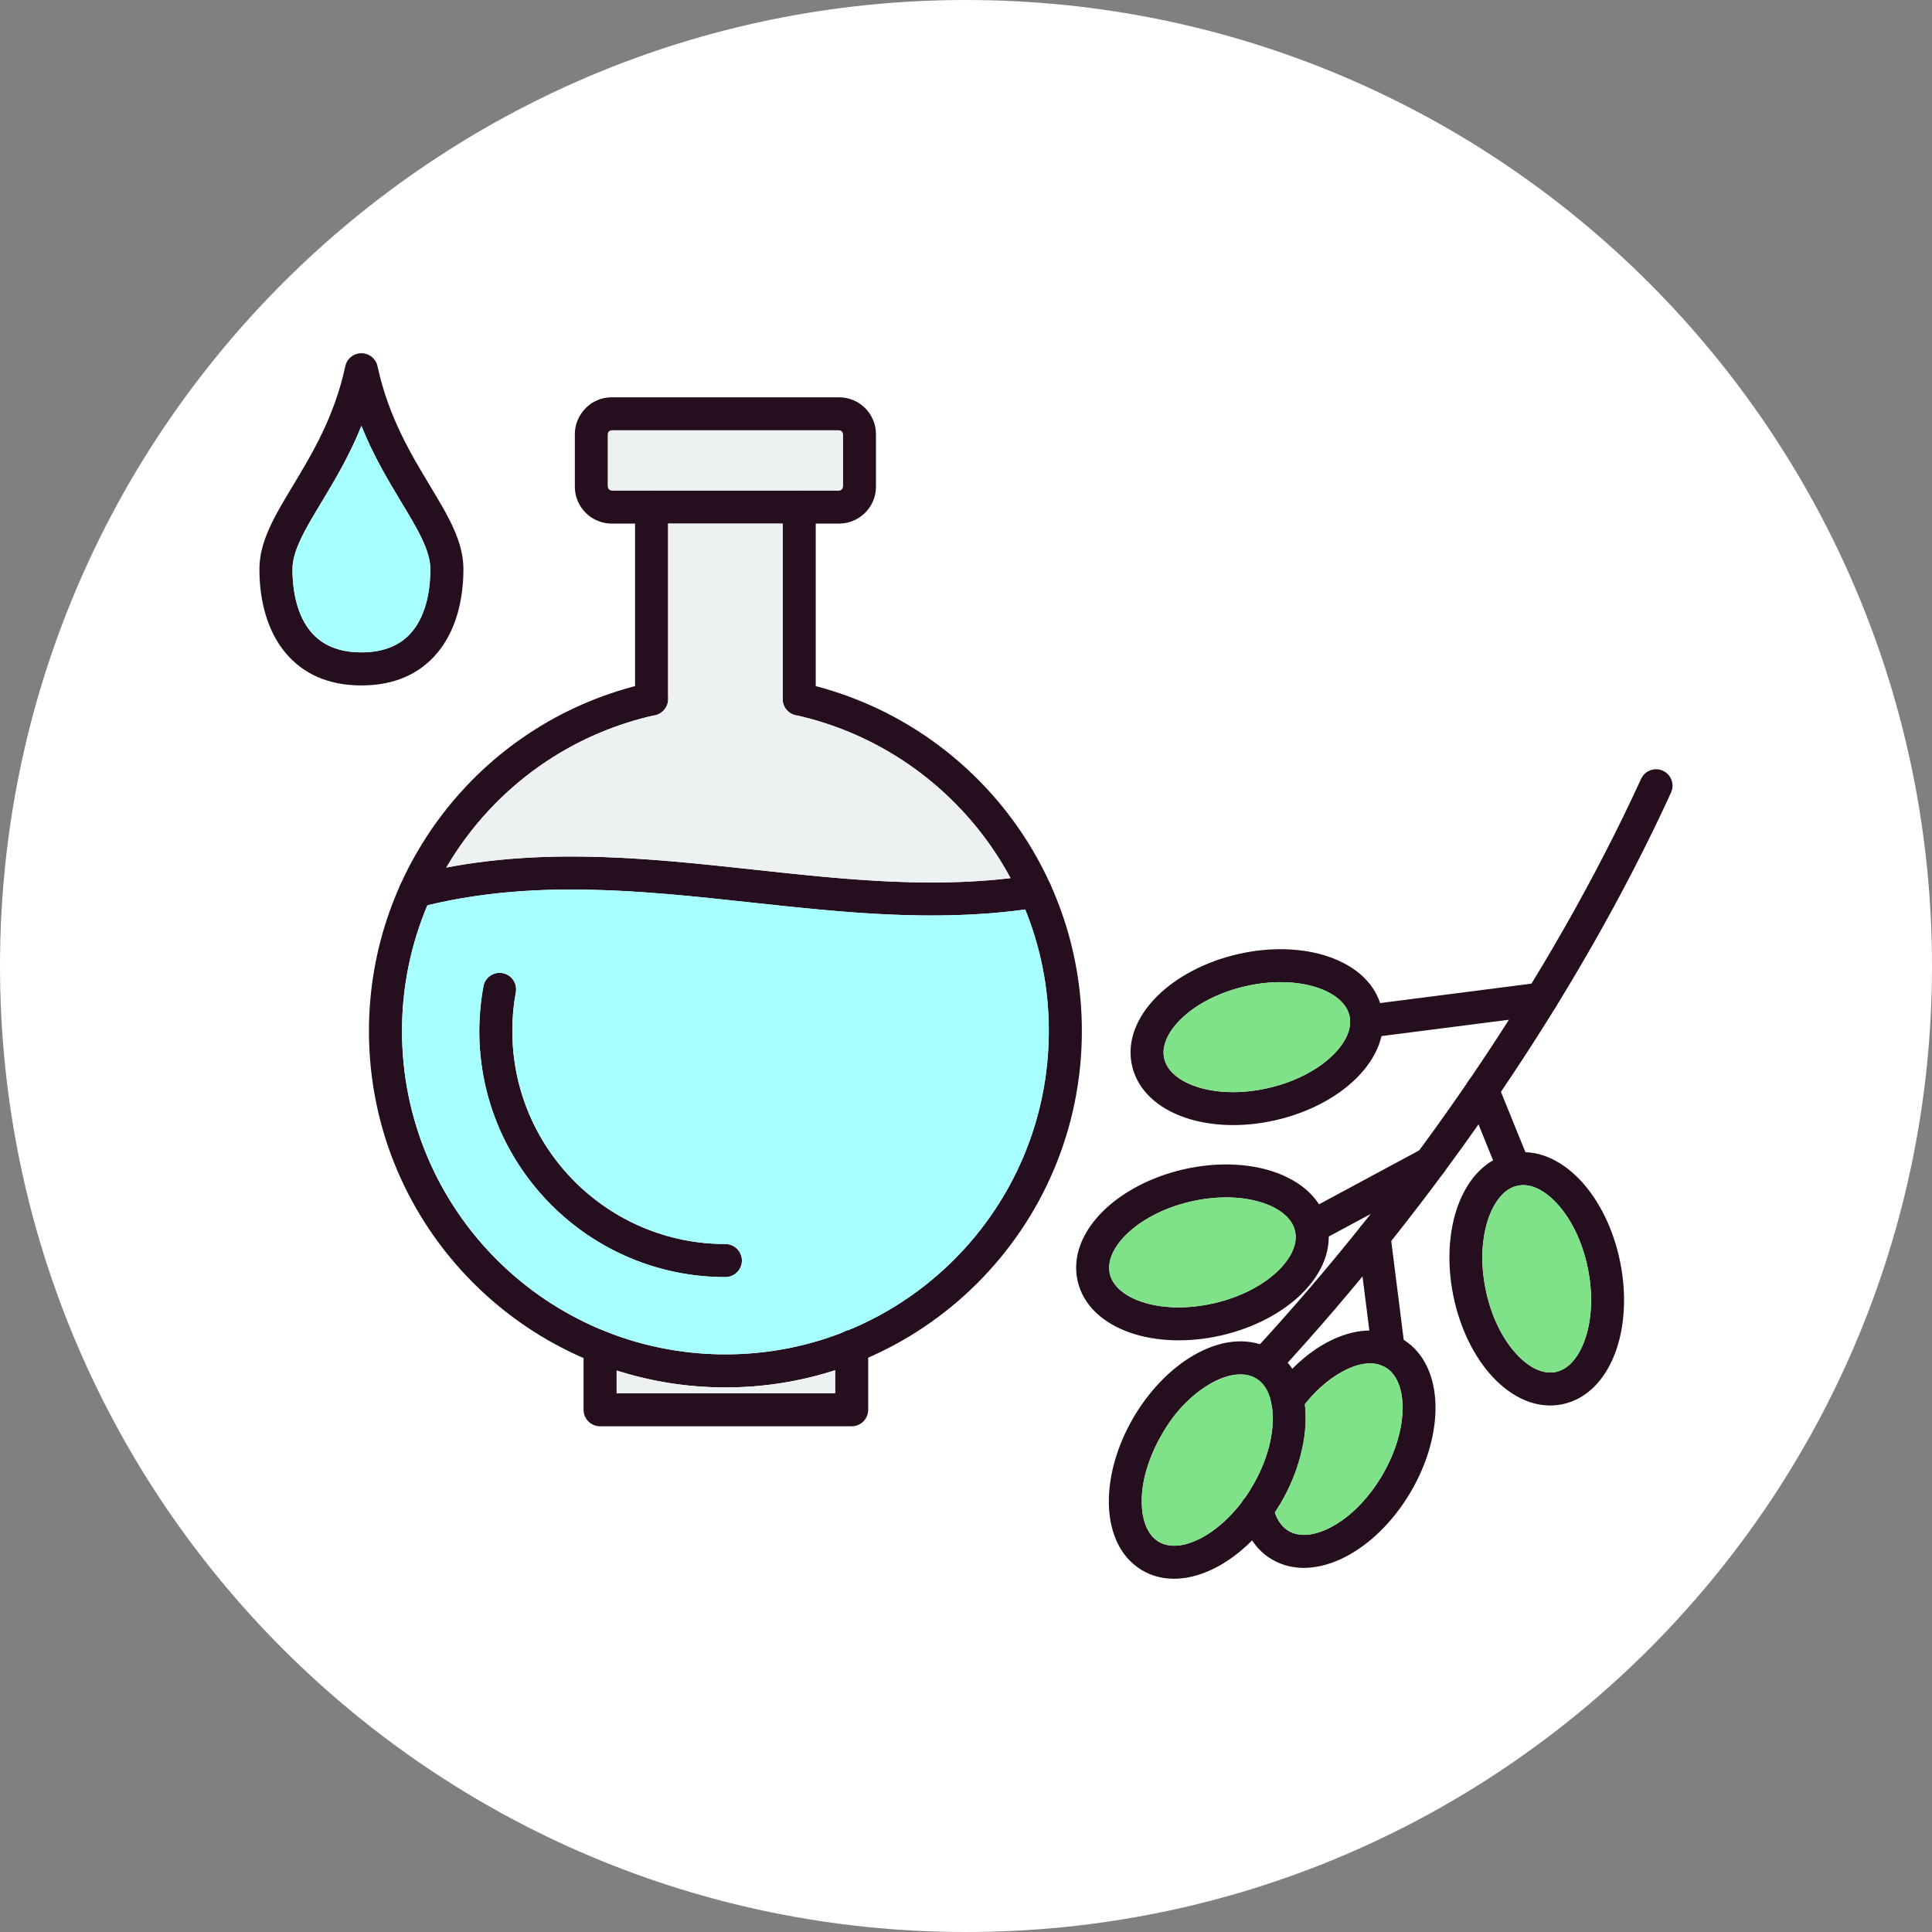 <?xml version="1.0" encoding="utf-8"?>
<svg viewBox="0 0 3000 3000" xmlns="http://www.w3.org/2000/svg">
  <rect x="0" y="0" width="3000" height="3000" fill="#808080" stroke="none"/>
  <path fill-rule="evenodd" fill-opacity="1" d="M 1500 0.012 C 2328.422 0.012 2999.988 671.578 2999.988 1500 C 2999.988 2328.422 2328.422 2999.996 1500 2999.996 C 671.578 2999.996 0.004 2328.422 0.004 1500 C 0.004 671.578 671.578 0.012 1500 0.012 " style="fill: rgb(255, 255, 255);" transform="matrix(1, 0, 0, 1, 0, 2.2737367544323206e-13)"/>
  <path fill-rule="nonzero" fill="rgb(14.502%, 5.489%, 11.768%)" fill-opacity="1" d="M 1246.73 1060.59 C 1232.941 1057.551 1219.289 1066.262 1216.25 1080.051 C 1213.211 1093.828 1221.922 1107.48 1235.699 1110.52 C 1349.16 1135.691 1448.219 1199.32 1518.539 1287.051 C 1587.391 1372.941 1628.57 1482.059 1628.57 1600.871 C 1628.57 1739.551 1572.371 1865.09 1481.488 1955.961 C 1390.621 2046.836 1265.078 2103.047 1126.41 2103.047 C 987.73 2103.047 862.188 2046.836 771.312 1955.961 C 680.445 1865.09 624.234 1739.551 624.234 1600.871 C 624.234 1483.449 665.059 1373.371 734.793 1286.391 C 804.258 1199.75 902.348 1135.93 1017.27 1110.48 C 1031.051 1107.441 1039.77 1093.789 1036.719 1080.012 C 1033.68 1066.219 1020.031 1057.512 1006.25 1060.551 C 879.473 1088.629 771.367 1158.91 694.887 1254.309 C 617.949 1350.27 572.898 1471.59 572.898 1600.871 C 572.898 1753.719 634.855 1892.102 735.016 1992.262 C 835.18 2092.426 973.559 2154.383 1126.41 2154.383 C 1279.25 2154.383 1417.629 2092.426 1517.789 1992.262 C 1617.949 1892.102 1679.91 1753.719 1679.91 1600.871 C 1679.91 1470.059 1634.441 1349.781 1558.449 1254.961 C 1481.059 1158.41 1371.891 1088.352 1246.73 1060.59 " transform="matrix(1, 0, 0, 1, 0, 2.2737367544323206e-13)"/>
  <path fill-rule="nonzero" fill="rgb(14.502%, 5.489%, 11.768%)" fill-opacity="1" d="M 957.496 2091.691 C 957.496 2077.52 946.004 2066.023 931.828 2066.023 C 917.656 2066.023 906.16 2077.52 906.16 2091.691 L 906.16 2189.043 C 906.16 2203.215 917.656 2214.711 931.828 2214.711 L 1322.461 2214.711 C 1336.629 2214.711 1348.129 2203.215 1348.129 2189.043 L 1348.129 2090.574 C 1348.129 2076.402 1336.629 2064.906 1322.461 2064.906 C 1308.289 2064.906 1296.789 2076.402 1296.789 2090.574 L 1296.789 2163.375 L 957.496 2163.375 L 957.496 2091.691 " transform="matrix(1, 0, 0, 1, 0, 2.2737367544323206e-13)"/>
  <path fill-rule="nonzero" fill="rgb(14.502%, 5.489%, 11.768%)" fill-opacity="1" d="M 949.895 616.922 L 1302.91 616.922 C 1318.691 616.922 1333.02 623.352 1343.391 633.719 C 1353.75 644.09 1360.191 658.422 1360.191 674.199 L 1360.191 755.762 C 1360.191 771.539 1353.75 785.859 1343.391 796.23 C 1342.762 796.852 1342.121 797.441 1341.449 797.988 C 1331.262 807.309 1317.711 813.031 1302.91 813.031 L 949.895 813.031 C 934.113 813.031 919.777 806.59 909.422 796.23 C 899.051 785.859 892.613 771.539 892.613 755.762 L 892.613 674.199 C 892.613 658.48 899.059 644.191 909.414 633.82 L 927.562 651.871 L 909.406 633.73 L 909.855 633.289 C 920.188 623.172 934.336 616.922 949.895 616.922 Z M 1302.91 668.25 L 949.895 668.25 C 948.34 668.25 946.906 668.879 945.828 669.898 L 945.723 670.02 L 945.715 670.02 L 945.664 669.969 C 944.602 671.051 943.949 672.551 943.949 674.199 L 943.949 755.762 C 943.949 757.359 944.633 758.852 945.719 759.93 C 946.801 761.02 948.285 761.699 949.895 761.699 L 1302.91 761.699 C 1304.281 761.699 1305.539 761.238 1306.551 760.48 L 1307.09 759.93 C 1308.172 758.852 1308.852 757.359 1308.852 755.762 L 1308.852 674.199 C 1308.852 672.59 1308.172 671.109 1307.09 670.02 C 1306 668.93 1304.512 668.25 1302.91 668.25 Z M 909.855 633.289 C 919.906 623.699 935.832 623.84 945.711 633.711 L 909.855 633.289 " transform="matrix(1, 0, 0, 1, 0, 2.2737367544323206e-13)"/>
  <path fill-rule="nonzero" fill="rgb(14.502%, 5.489%, 11.768%)" fill-opacity="1" d="M 1215.352 1085.512 C 1215.352 1099.691 1226.84 1111.18 1241.02 1111.18 C 1255.191 1111.18 1266.68 1099.691 1266.68 1085.512 L 1266.68 787.371 C 1266.68 773.191 1255.191 761.699 1241.02 761.699 C 1226.84 761.699 1215.352 773.191 1215.352 787.371 Z M 1037.449 787.371 C 1037.449 773.191 1025.961 761.699 1011.781 761.699 C 997.609 761.699 986.117 773.191 986.117 787.371 L 986.117 1085.512 C 986.117 1099.691 997.609 1111.18 1011.781 1111.18 C 1025.961 1111.18 1037.449 1099.691 1037.449 1085.512 L 1037.449 787.371 " transform="matrix(1, 0, 0, 1, 0, 2.2737367544323206e-13)"/>
  <path fill-rule="nonzero" fill="rgb(14.502%, 5.489%, 11.768%)" fill-opacity="1" d="M 1126.41 1983.059 C 1140.578 1983.059 1152.07 1971.559 1152.07 1957.391 C 1152.07 1943.219 1140.578 1931.719 1126.41 1931.719 C 1035.039 1931.719 952.324 1894.691 892.457 1834.82 C 832.594 1774.961 795.559 1692.238 795.559 1600.871 C 795.559 1590.09 795.984 1580.012 796.84 1570.691 C 797.738 1560.82 799.125 1550.828 800.977 1540.789 C 803.523 1526.898 794.32 1513.559 780.422 1511.012 C 766.527 1508.461 753.188 1517.672 750.645 1531.559 C 748.562 1542.852 746.977 1554.379 745.906 1566.078 C 744.785 1578.328 744.223 1589.949 744.223 1600.871 C 744.223 1706.41 786.996 1801.961 856.16 1871.121 C 925.32 1940.281 1020.871 1983.059 1126.41 1983.059 " transform="matrix(1, 0, 0, 1, 0, 2.2737367544323206e-13)"/>
  <path fill-rule="nonzero" fill="rgb(14.502%, 5.489%, 11.768%)" fill-opacity="1" d="M 1007.879 1823.539 C 1022.059 1823.539 1033.551 1812.051 1033.551 1797.871 C 1033.551 1783.699 1022.059 1772.211 1007.879 1772.211 C 981.574 1772.211 957.816 1761.602 940.688 1744.469 L 922.535 1762.52 L 940.691 1744.371 L 940.504 1744.191 C 923.414 1727.012 912.852 1703.32 912.852 1677.172 C 912.852 1671.09 913.355 1665.289 914.352 1659.879 C 916.898 1645.98 907.691 1632.641 893.797 1630.102 C 879.902 1627.551 866.562 1636.762 864.016 1650.648 C 862.355 1659.68 861.516 1668.559 861.516 1677.172 C 861.516 1717.34 877.715 1753.738 903.906 1780.18 L 904.383 1780.672 L 904.387 1780.66 L 904.387 1780.672 L 904.438 1780.621 C 930.98 1807.141 967.559 1823.539 1007.879 1823.539 " transform="matrix(1, 0, 0, 1, 0, 2.2737367544323206e-13)"/>
  <path fill-rule="nonzero" fill="rgb(14.502%, 5.489%, 11.768%)" fill-opacity="1" d="M 1611.789 1409.301 C 1625.738 1407.09 1635.262 1393.969 1633.051 1380.02 C 1630.84 1366.07 1617.719 1356.551 1603.77 1358.762 C 1460.059 1381.719 1315.781 1366.078 1171.039 1350.391 C 996.035 1331.41 820.328 1312.359 638.754 1359.27 C 625.082 1362.809 616.867 1376.77 620.406 1390.449 C 623.949 1404.121 637.914 1412.328 651.59 1408.789 C 823.938 1364.262 995.113 1382.828 1165.621 1401.32 C 1313.629 1417.371 1461.18 1433.371 1611.789 1409.301 " transform="matrix(1, 0, 0, 1, 0, 2.2737367544323206e-13)"/>
  <path fill-rule="nonzero" fill="rgb(14.502%, 5.489%, 11.768%)" fill-opacity="1" d="M 586.555 570.18 C 603.391 647.551 638.359 705.621 667.418 753.879 C 696.074 801.469 719.59 840.5 719.59 883.828 C 719.59 931.75 707.852 980.211 677.945 1015.109 C 652.305 1045.02 614.516 1064.34 561.199 1064.34 C 507.891 1064.34 470.105 1045.02 444.469 1015.109 C 414.559 980.211 402.82 931.75 402.82 883.828 C 402.82 840.5 426.328 801.469 454.992 753.879 C 484.219 705.352 519.418 646.891 536.133 568.859 L 561.199 574.172 L 536.102 568.801 C 539.07 554.941 552.719 546.109 566.578 549.078 C 577.258 551.359 584.941 560 586.555 570.18 Z M 623.5 780.34 C 603.094 746.449 579.961 708.039 561.199 661.309 C 542.445 708.039 519.312 746.461 498.91 780.34 C 474.324 821.16 454.156 854.648 454.156 883.828 C 454.156 920.859 462.395 957.34 483.371 981.82 C 499.605 1000.762 524.652 1013 561.199 1013 C 597.758 1013 622.797 1000.762 639.039 981.82 C 660.016 957.34 668.254 920.859 668.254 883.828 C 668.254 854.648 648.082 821.172 623.5 780.34 " transform="matrix(1, 0, 0, 1, 0, 2.2737367544323206e-13)"/>
  <path fill-rule="nonzero" fill="rgb(14.502%, 5.489%, 11.768%)" fill-opacity="1" d="M 1979.648 1739.68 C 1929 1751.078 1879.828 1748.762 1841.141 1735.738 C 1797.852 1721.172 1766.672 1693.16 1757.898 1655.172 C 1749.141 1617.238 1764.871 1578.43 1797.379 1546.352 C 1826.75 1517.371 1870.59 1493.5 1921.922 1481.641 C 1973.172 1469.801 2023 1472.031 2062.121 1485.199 C 2105.41 1499.762 2136.59 1527.781 2145.371 1565.762 C 2154.121 1603.691 2138.391 1642.5 2105.891 1674.578 C 2076.52 1703.559 2032.711 1727.422 1981.398 1739.281 L 1981.422 1739.34 C 1980.82 1739.469 1980.238 1739.59 1979.648 1739.68 Z M 1857.379 1687.211 C 1887.609 1697.391 1926.898 1699.012 1968.25 1689.738 C 1969.301 1689.422 1970.371 1689.172 1971.461 1689 C 2012.648 1679.23 2047.262 1660.52 2069.988 1638.078 C 2089.871 1618.469 2099.922 1596.609 2095.441 1577.191 C 2090.961 1557.828 2072.352 1542.621 2045.879 1533.719 C 2015.25 1523.41 1975.32 1521.879 1933.352 1531.57 C 1891.48 1541.25 1856.281 1560.141 1833.27 1582.852 C 1813.398 1602.461 1803.34 1624.32 1807.828 1643.75 C 1812.301 1663.109 1830.91 1678.309 1857.379 1687.211 " transform="matrix(1, 0, 0, 1, 0, 2.2737367544323206e-13)"/>
  <path fill-rule="nonzero" fill="rgb(14.502%, 5.489%, 11.768%)" fill-opacity="1" d="M 1883.75 2023.969 C 1884.801 2023.656 1885.871 2023.414 1886.969 2023.23 C 1928.16 2013.453 1962.77 1994.738 1985.488 1972.328 C 2005.379 1952.711 2015.43 1930.852 2010.941 1911.43 C 2006.469 1892.059 1987.859 1876.859 1961.391 1867.961 C 1931.16 1857.781 1891.871 1856.16 1850.52 1865.43 C 1849.469 1865.75 1848.398 1865.988 1847.301 1866.172 C 1806.109 1875.949 1771.512 1894.66 1748.781 1917.09 C 1728.898 1936.699 1718.852 1958.559 1723.34 1977.98 C 1727.809 1997.34 1746.422 2012.547 1772.879 2021.453 C 1803.109 2031.625 1842.391 2033.242 1883.75 2023.969 Z M 1895.141 2073.91 C 1844.5 2085.312 1795.328 2082.996 1756.641 2069.98 C 1713.359 2055.406 1682.18 2027.395 1673.41 1989.41 C 1664.648 1951.48 1680.379 1912.672 1712.879 1880.59 C 1742.25 1851.609 1786.07 1827.75 1837.371 1815.891 L 1837.359 1815.828 C 1837.949 1815.699 1838.531 1815.578 1839.129 1815.488 C 1889.77 1804.09 1938.941 1806.41 1977.629 1819.43 C 2020.93 1834 2052.102 1862.012 2060.871 1900 C 2069.629 1937.93 2053.91 1976.738 2021.391 2008.828 C 1992.02 2037.793 1948.199 2061.656 1896.898 2073.516 L 1896.91 2073.574 C 1896.32 2073.711 1895.738 2073.82 1895.141 2073.91 " transform="matrix(1, 0, 0, 1, 0, 2.2737367544323206e-13)"/>
  <path fill-rule="nonzero" fill="rgb(14.502%, 5.489%, 11.768%)" fill-opacity="1" d="M 1989.199 2333.156 C 1988.711 2334.133 1988.16 2335.059 1987.559 2335.938 C 1960.82 2380.543 1925.148 2414.582 1888.988 2433.602 C 1848.59 2454.859 1806.828 2458.086 1773.32 2438.234 L 1786.359 2416.176 L 1782.922 2421.984 L 1773.32 2438.23 L 1773.301 2438.219 L 1773.281 2438.262 C 1772.75 2437.945 1772.238 2437.621 1771.75 2437.277 C 1739.262 2417.176 1722.551 2379.477 1721.801 2334.523 C 1721.102 2293.625 1733.801 2246.004 1760.051 2201.156 C 1760.551 2200.172 1761.121 2199.234 1761.719 2198.344 C 1788.461 2153.734 1824.121 2119.711 1860.27 2100.688 C 1900.672 2079.43 1942.43 2076.203 1975.941 2096.055 C 2009.461 2115.898 2026.699 2154.094 2027.469 2199.773 C 2028.16 2240.672 2015.461 2288.312 1989.199 2333.156 Z M 1865.129 2388.277 C 1893.422 2373.398 1921.762 2346.023 1943.578 2309.633 L 1944.262 2308.391 L 1944.301 2308.414 C 1966.238 2271.355 1976.879 2232.852 1976.34 2200.574 C 1975.871 2172.66 1967 2150.32 1949.871 2140.172 C 1932.738 2130.027 1908.859 2132.996 1884.129 2146.008 C 1855.859 2160.883 1827.539 2188.246 1805.73 2224.609 C 1805.281 2225.469 1804.789 2226.312 1804.238 2227.125 C 1782.789 2263.805 1772.391 2301.801 1772.93 2333.723 C 1773.391 2361.07 1781.91 2383.07 1798.371 2393.488 C 1799.09 2393.867 1799.77 2394.27 1800.461 2394.719 C 1817.5 2404.133 1840.91 2401.02 1865.129 2388.277 Z M 1800.461 2394.719 C 1801.891 2395.66 1803.25 2396.762 1804.5 2398.02 L 1800.461 2394.719 " transform="matrix(1, 0, 0, 1, 0, 2.2737367544323206e-13)"/>
  <path fill-rule="nonzero" fill="rgb(14.502%, 5.489%, 11.768%)" fill-opacity="1" d="M 1978.41 2158.723 C 1970.109 2170.125 1972.621 2186.113 1984.031 2194.418 C 1995.43 2202.727 2011.422 2200.211 2019.73 2188.805 C 2038.98 2162.355 2061.699 2142.082 2084.441 2129.824 C 2104.84 2118.828 2124.59 2114.598 2140.602 2118.758 C 2142.328 2119.211 2144.211 2119.855 2146.23 2120.695 C 2147.609 2121.266 2148.98 2121.934 2150.328 2122.676 C 2151.031 2123.137 2151.73 2123.551 2152.461 2123.934 C 2168.922 2134.348 2177.441 2156.352 2177.91 2183.695 C 2178.449 2215.973 2167.828 2254.465 2145.879 2291.527 L 2145.852 2291.508 C 2145.602 2291.91 2145.379 2292.316 2145.172 2292.727 C 2123.352 2329.137 2095 2356.531 2066.711 2371.418 C 2041.98 2384.43 2018.102 2387.398 2000.969 2377.254 C 1995.121 2373.793 1990.27 2368.961 1986.449 2363.07 C 1982.02 2356.258 1978.809 2347.918 1976.828 2338.438 C 1973.961 2324.598 1960.391 2315.711 1946.551 2318.586 C 1932.711 2321.461 1923.82 2335.027 1926.699 2348.867 C 1929.949 2364.461 1935.57 2378.688 1943.531 2390.941 C 1951.66 2403.461 1962.121 2413.805 1974.898 2421.371 C 2008.41 2441.227 2050.16 2437.996 2090.559 2416.738 C 2126.719 2397.719 2162.391 2363.676 2189.141 2319.062 C 2189.73 2318.176 2190.289 2317.246 2190.789 2316.27 C 2217.039 2271.43 2229.738 2223.797 2229.039 2182.898 C 2228.281 2137.949 2211.57 2100.258 2179.109 2080.156 C 2178.609 2079.812 2178.09 2079.48 2177.559 2079.164 L 2177.539 2079.207 L 2177.512 2079.191 L 2166.879 2097.18 L 2164.469 2101.246 L 2177.512 2079.188 C 2173.781 2076.977 2169.891 2075.027 2165.891 2073.371 C 2162.039 2071.77 2157.871 2070.383 2153.441 2069.23 C 2124.43 2061.688 2091.738 2067.688 2060.18 2084.703 C 2031.059 2100.398 2002.328 2125.855 1978.41 2158.723 " transform="matrix(1, 0, 0, 1, 0, 2.2737367544323206e-13)"/>
  <path fill-rule="nonzero" fill="rgb(14.502%, 5.489%, 11.768%)" fill-opacity="1" d="M 2515.781 1959.59 C 2526.23 2011.242 2522.68 2060.996 2508.48 2099.664 C 2492.75 2142.48 2463.879 2172.844 2425.609 2180.59 C 2387.441 2188.316 2349.059 2171.547 2317.91 2138.195 C 2289.789 2108.098 2267.148 2063.613 2256.691 2011.91 C 2246.23 1960.262 2249.789 1910.512 2263.988 1871.84 C 2279.711 1829.02 2308.59 1798.66 2346.859 1790.91 C 2385.031 1783.191 2423.41 1799.961 2454.559 1833.301 C 2482.68 1863.398 2505.309 1907.891 2515.781 1959.59 Z M 2460.34 2082.02 C 2471.52 2051.598 2474.16 2011.723 2465.641 1969.621 C 2457.141 1927.57 2439.18 1891.879 2417.059 1868.199 C 2397.969 1847.77 2376.391 1837.102 2356.879 1841.051 C 2337.461 1844.98 2321.77 1863.199 2312.121 1889.48 C 2300.949 1919.898 2298.301 1959.781 2306.82 2001.883 C 2315.328 2043.934 2333.281 2079.617 2355.41 2103.305 C 2374.488 2123.734 2396.07 2134.402 2415.59 2130.457 C 2435.012 2126.523 2450.691 2108.301 2460.34 2082.02 " transform="matrix(1, 0, 0, 1, 0, 2.2737367544323206e-13)"/>
  <path fill-rule="nonzero" fill="rgb(14.502%, 5.489%, 11.768%)" fill-opacity="1" d="M 1944.148 2100.766 C 1934.578 2111.121 1935.199 2127.289 1945.559 2136.863 C 1955.91 2146.438 1972.078 2145.812 1981.648 2135.461 C 2104.359 2002.719 2223.539 1853.422 2330.629 1695.41 C 2431.77 1546.16 2522.219 1389.059 2594.781 1230.699 C 2600.641 1217.852 2594.988 1202.68 2582.141 1196.809 C 2569.301 1190.941 2554.121 1196.602 2548.25 1209.449 C 2476.871 1365.262 2387.859 1519.84 2288.309 1666.73 C 2182.621 1822.699 2065.078 1969.949 1944.148 2100.766 " transform="matrix(1, 0, 0, 1, 0, 2.2737367544323206e-13)"/>
  <path fill-rule="nonzero" fill="rgb(14.502%, 5.489%, 11.768%)" fill-opacity="1" d="M 2158.961 1916.352 C 2157.191 1902.34 2144.391 1892.422 2130.391 1894.191 C 2116.379 1895.961 2106.461 1908.762 2108.23 1922.762 L 2130.641 2100.215 C 2132.41 2114.223 2145.211 2124.141 2159.219 2122.371 C 2173.219 2120.605 2183.141 2107.805 2181.371 2093.801 L 2158.961 1916.352 " transform="matrix(1, 0, 0, 1, 0, 2.2737367544323206e-13)"/>
  <path fill-rule="nonzero" fill="rgb(14.502%, 5.489%, 11.768%)" fill-opacity="1" d="M 2118.91 1560.641 C 2104.898 1562.41 2094.98 1575.211 2096.75 1589.211 C 2098.52 1603.219 2111.32 1613.141 2125.32 1611.371 L 2396.66 1576.57 C 2410.672 1574.809 2420.578 1562.012 2418.82 1548 C 2417.051 1533.988 2404.25 1524.078 2390.238 1525.84 L 2118.91 1560.641 " transform="matrix(1, 0, 0, 1, 0, 2.2737367544323206e-13)"/>
  <path fill-rule="nonzero" fill="rgb(14.502%, 5.489%, 11.768%)" fill-opacity="1" d="M 2328.102 1825.609 C 2333.41 1838.738 2348.371 1845.07 2361.488 1839.75 C 2374.609 1834.441 2380.941 1819.488 2375.629 1806.359 L 2325.52 1682.781 C 2320.199 1669.66 2305.25 1663.32 2292.129 1668.641 C 2279.012 1673.961 2272.68 1688.91 2277.988 1702.031 L 2328.102 1825.609 " transform="matrix(1, 0, 0, 1, 0, 2.2737367544323206e-13)"/>
  <path fill-rule="nonzero" fill="rgb(14.502%, 5.489%, 11.768%)" fill-opacity="1" d="M 2023.781 1883.141 C 2011.32 1889.84 2006.648 1905.379 2013.352 1917.84 C 2020.051 1930.289 2035.59 1934.969 2048.039 1928.27 L 2232.949 1828.781 C 2245.398 1822.078 2250.07 1806.539 2243.379 1794.09 C 2236.68 1781.629 2221.141 1776.961 2208.68 1783.66 L 2023.781 1883.141 " transform="matrix(1, 0, 0, 1, 0, 2.2737367544323206e-13)"/>
  <path fill-rule="evenodd" fill="rgb(65.43%, 100%, 100%)" fill-opacity="1" d="M 639.035 981.82 C 660.016 957.34 668.254 920.859 668.254 883.828 C 668.254 854.66 648.082 821.172 623.5 780.34 C 603.09 746.449 579.961 708.039 561.199 661.309 C 542.445 708.039 519.312 746.461 498.906 780.34 C 474.324 821.16 454.156 854.648 454.156 883.828 C 454.156 920.859 462.391 957.34 483.371 981.82 C 499.605 1000.77 524.652 1013 561.199 1013 C 597.758 1013 622.797 1000.77 639.035 981.82 " transform="matrix(1, 0, 0, 1, 0, 2.2737367544323206e-13)"/>
  <path fill-rule="evenodd" fill="rgb(93.359%, 94.531%, 94.922%)" fill-opacity="1" d="M 945.715 670.02 Z M 949.895 761.699 L 1302.91 761.699 L 1308.852 755.762 L 1308.852 674.199 L 1302.91 668.25 L 949.895 668.25 L 945.66 669.969 C 944.605 671.051 943.949 672.551 943.949 674.199 L 943.949 755.762 L 949.895 761.699 " transform="matrix(1, 0, 0, 1, 0, 2.2737367544323206e-13)"/>
  <path fill-rule="evenodd" fill="rgb(93.359%, 94.531%, 94.922%)" fill-opacity="1" d="M 1037.449 813.031 L 1037.449 1085.512 C 1037.449 1098.539 1027.73 1109.309 1015.148 1110.961 C 901.145 1136.719 803.828 1200.281 734.789 1286.391 C 719.418 1305.559 705.453 1325.859 693.016 1347.109 C 855.434 1316.16 1013.52 1333.309 1171.039 1350.391 C 1304.16 1364.82 1436.879 1379.211 1569.141 1363.559 C 1554.59 1336.469 1537.629 1310.859 1518.539 1287.051 C 1448.621 1199.82 1350.281 1136.41 1237.621 1110.961 C 1225.059 1109.301 1215.352 1098.531 1215.352 1085.512 L 1215.352 813.031 L 1037.449 813.031 " transform="matrix(1, 0, 0, 1, 0, 2.2737367544323206e-13)"/>
  <path fill-rule="evenodd" fill="rgb(65.43%, 100%, 100%)" fill-opacity="1" d="M 1165.621 1401.32 C 999.09 1383.262 831.918 1365.129 663.641 1405.781 C 638.16 1466.211 624.234 1532.289 624.234 1600.871 C 624.234 1739.551 680.445 1865.09 771.312 1955.969 C 862.188 2046.832 987.73 2103.043 1126.41 2103.043 C 1190.672 2103.043 1252.109 2090.973 1308.59 2068.973 C 1311.289 2067.242 1314.328 2065.996 1317.59 2065.367 C 1379.379 2039.906 1434.98 2002.48 1481.488 1955.969 C 1572.359 1865.09 1628.57 1739.551 1628.57 1600.871 C 1628.57 1534.141 1615.578 1470.461 1591.988 1412.238 C 1448.238 1431.969 1307.141 1416.672 1165.621 1401.32 Z M 892.457 1834.82 C 952.324 1894.691 1035.039 1931.719 1126.41 1931.719 C 1140.578 1931.719 1152.07 1943.219 1152.07 1957.391 C 1152.07 1971.559 1140.578 1983.059 1126.41 1983.059 C 1020.871 1983.059 925.324 1940.281 856.16 1871.121 C 786.996 1801.961 744.223 1706.41 744.223 1600.871 C 744.223 1589.949 744.789 1578.328 745.906 1566.078 C 746.977 1554.379 748.559 1542.852 750.645 1531.57 C 753.191 1517.672 766.527 1508.461 780.422 1511.012 C 794.316 1513.559 803.523 1526.891 800.98 1540.789 C 799.121 1550.828 797.738 1560.82 796.84 1570.691 C 795.988 1580.012 795.559 1590.09 795.559 1600.871 C 795.559 1692.238 832.598 1774.949 892.457 1834.82 Z M 904.438 1780.621 L 904.438 1780.621 " transform="matrix(1, 0, 0, 1, 0, 2.2737367544323206e-13)"/>
  <path fill-rule="evenodd" fill="rgb(49.805%, 88.672%, 53.709%)" fill-opacity="1" d="M 1833.27 1582.852 C 1813.391 1602.469 1803.34 1624.32 1807.828 1643.75 C 1812.301 1663.109 1830.91 1678.309 1857.379 1687.211 C 1887.609 1697.391 1926.898 1699.012 1968.25 1689.73 C 1969.301 1689.422 1970.371 1689.18 1971.461 1689 C 2012.648 1679.219 2047.262 1660.52 2069.988 1638.078 C 2089.871 1618.469 2099.922 1596.621 2095.441 1577.191 C 2090.969 1557.828 2072.352 1542.629 2045.879 1533.719 C 2015.25 1523.41 1975.32 1521.879 1933.359 1531.578 C 1891.48 1541.238 1856.281 1560.141 1833.27 1582.852 " transform="matrix(1, 0, 0, 1, 0, 2.2737367544323206e-13)"/>
  <path fill-rule="evenodd" fill="rgb(49.805%, 88.672%, 53.709%)" fill-opacity="1" d="M 1961.391 1867.961 C 1931.16 1857.781 1891.871 1856.16 1850.52 1865.43 C 1849.469 1865.75 1848.398 1865.988 1847.289 1866.172 C 1806.109 1875.949 1771.512 1894.66 1748.77 1917.09 C 1728.91 1936.711 1718.852 1958.559 1723.328 1977.98 C 1727.809 1997.34 1746.422 2012.547 1772.879 2021.449 C 1803.109 2031.625 1842.391 2033.238 1883.75 2023.973 C 1884.801 2023.656 1885.879 2023.414 1886.969 2023.234 C 1928.172 2013.453 1962.762 1994.738 1985.488 1972.328 C 2005.211 1952.871 2015.262 1931.211 2011.051 1911.922 C 2011.012 1911.762 2010.969 1911.59 2010.941 1911.43 C 2010.898 1911.289 2010.871 1911.129 2010.84 1910.988 C 2006.18 1891.828 1987.648 1876.789 1961.391 1867.961 " transform="matrix(1, 0, 0, 1, 0, 2.2737367544323206e-13)"/>
  <path fill-rule="evenodd" fill="rgb(49.805%, 88.672%, 53.709%)" fill-opacity="1" d="M 1944.301 2308.41 Z M 1948.57 2139.262 C 1910.02 2119.473 1841.09 2161.23 1805.73 2224.609 C 1783.488 2264.449 1772.32 2297.645 1772.93 2333.723 C 1773.949 2393.762 1812.012 2416.227 1865.129 2388.277 C 1885.52 2377.551 1909.34 2357.43 1928.191 2332.82 C 1929.488 2329.992 1931.34 2327.531 1933.559 2325.484 C 1937.43 2319.957 1941.031 2314.242 1944.301 2308.41 C 1966.238 2271.359 1976.879 2232.848 1976.34 2200.574 C 1976.219 2193.781 1975.68 2187.57 1974.762 2181.906 C 1973.84 2179.508 1973.301 2176.957 1973.219 2174.32 C 1969.25 2158.246 1961.73 2147.449 1951.891 2141.164 C 1950.75 2140.621 1949.641 2139.984 1948.57 2139.262 " transform="matrix(1, 0, 0, 1, 0, 2.2737367544323206e-13)"/>
  <path fill-rule="evenodd" fill="rgb(49.805%, 88.672%, 53.709%)" fill-opacity="1" d="M 2145.879 2291.527 Z M 2026.25 2180.344 C 2031.98 2230.145 2015.23 2288.715 1989.199 2333.16 C 1988.711 2334.133 1988.148 2335.059 1987.559 2335.938 C 1984.98 2340.246 1982.309 2344.457 1979.559 2348.566 C 1992.059 2385.402 2025.891 2392.891 2066.699 2371.418 C 2096.02 2356 2123.5 2328.75 2145.879 2291.527 C 2167.82 2254.469 2178.449 2215.973 2177.91 2183.699 C 2177.41 2154.406 2167.559 2129.57 2146.23 2120.695 C 2107.238 2104.465 2055.621 2144.188 2026.25 2180.344 " transform="matrix(1, 0, 0, 1, 0, 2.2737367544323206e-13)"/>
  <path fill-rule="evenodd" fill="rgb(49.805%, 88.672%, 53.709%)" fill-opacity="1" d="M 2306.82 2001.883 C 2315.328 2043.93 2333.281 2079.617 2355.41 2103.301 C 2374.488 2123.734 2396.07 2134.402 2415.59 2130.457 C 2435 2126.523 2450.699 2108.301 2460.34 2082.02 C 2471.52 2051.602 2474.16 2011.723 2465.641 1969.621 C 2457.129 1927.57 2439.191 1891.879 2417.059 1868.199 C 2398.5 1848.328 2377.59 1837.699 2358.512 1840.75 C 2357.441 1841.039 2356.371 1841.25 2355.301 1841.398 C 2336.602 1845.98 2321.512 1863.922 2312.121 1889.48 C 2300.949 1919.91 2298.301 1959.781 2306.82 2001.883 " transform="matrix(1, 0, 0, 1, 0, 2.2737367544323206e-13)"/>
  <path fill-rule="evenodd" fill="rgb(93.359%, 94.531%, 94.922%)" fill-opacity="1" d="M 1296.789 2163.375 L 1296.789 2127.66 C 1243.121 2145.008 1185.859 2154.379 1126.41 2154.379 C 1067.5 2154.379 1010.738 2145.18 957.496 2128.137 L 957.496 2163.375 L 1296.789 2163.375 " transform="matrix(1, 0, 0, 1, 0, 2.2737367544323206e-13)"/>
</svg>